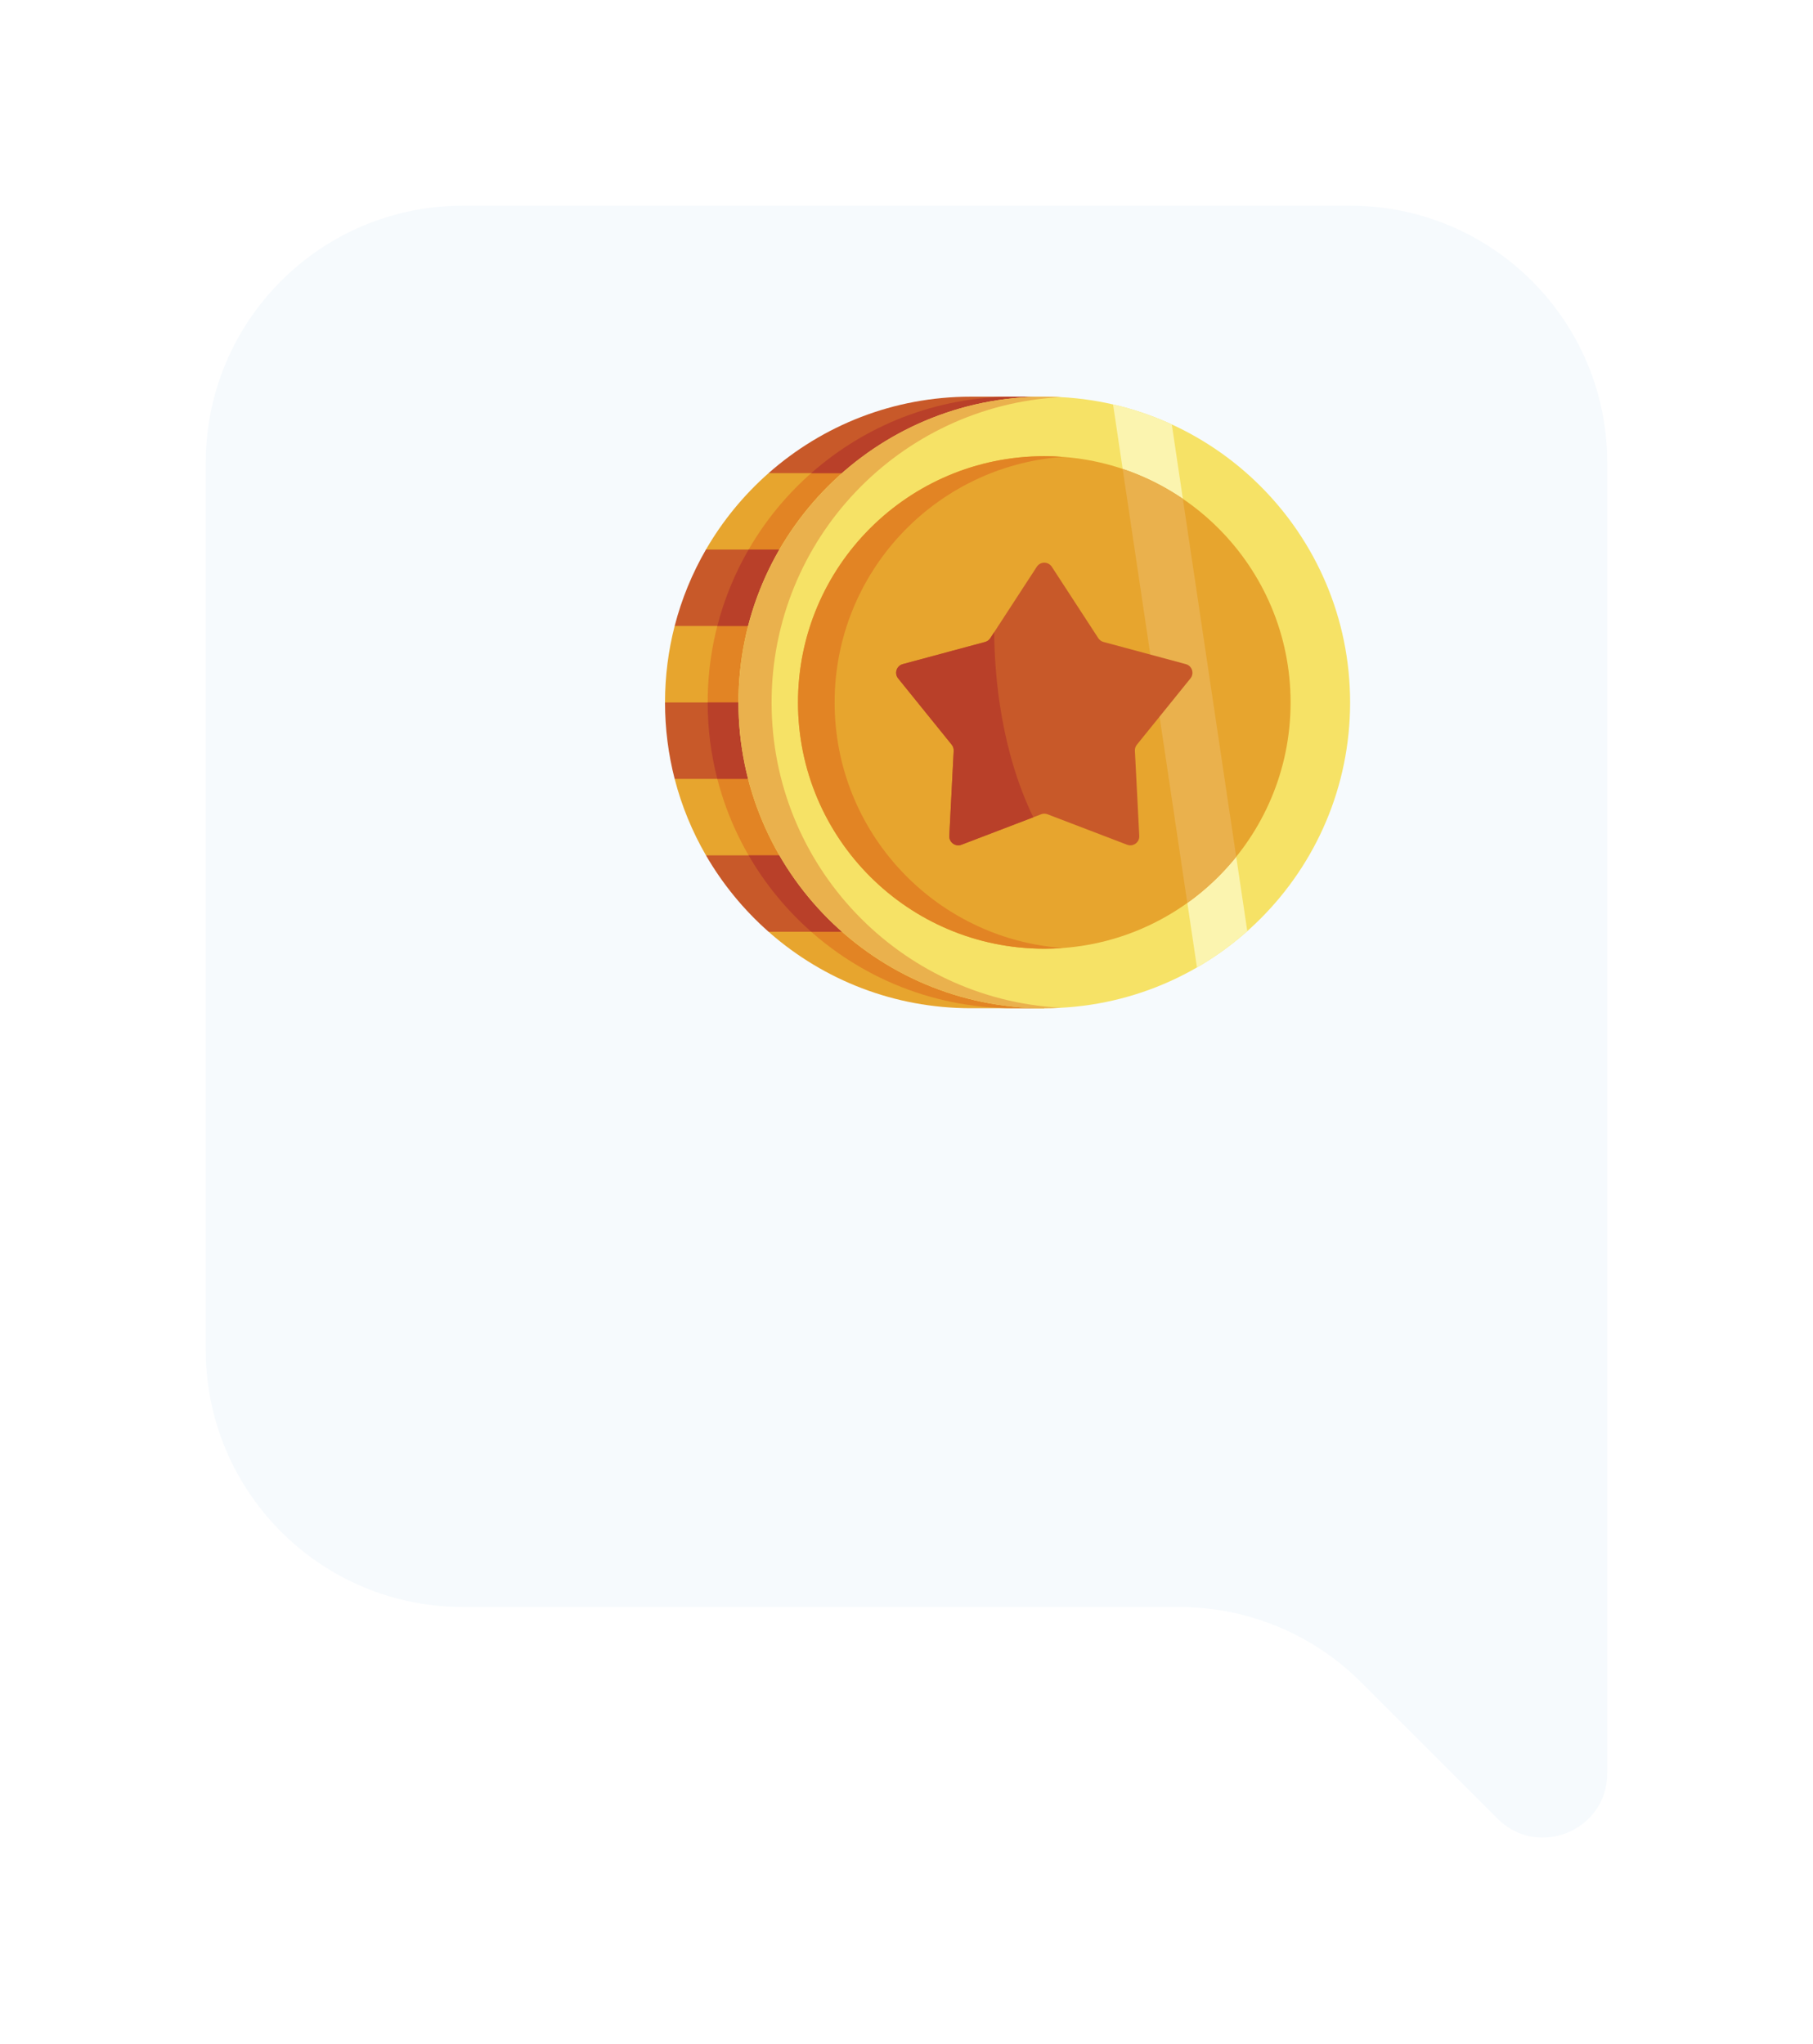<svg width="141" height="159" viewBox="0 0 141 159" fill="none" xmlns="http://www.w3.org/2000/svg">
<g filter="url(#filter0_d)">
<path fill-rule="evenodd" clip-rule="evenodd" d="M44 0C32.954 0 24 8.954 24 20V89C24 100.046 32.954 109 44 109H99.716C105.02 109 110.107 111.107 113.858 114.858L124.464 125.464C127.614 128.614 133 126.383 133 121.929V89V77.5V20C133 8.954 124.046 0 113 0H44Z" fill="#F6FAFD"/>
</g>
<g clip-path="url(#clip0)">
<path d="M59.773 36.803C59.773 36.802 59.774 36.802 59.775 36.801L67.584 34.114L81.215 36.801V42.747L58.885 46.431L54.903 42.747C56.197 40.511 57.847 38.503 59.773 36.803Z" fill="#E7A52E"/>
<path d="M59.775 72.478L69.967 70.539L81.215 72.478V78.424H75.505C69.533 78.424 64.076 76.223 59.899 72.588" fill="#E7A52E"/>
<path d="M81.215 66.532L65.134 68.86L54.903 66.532C53.838 64.691 53.013 62.695 52.469 60.586L64.433 57.137L81.215 60.586V66.532Z" fill="#E7A52E"/>
<path d="M52.469 48.693L59.775 44.33L81.215 48.693V54.639L57.805 58.867L51.72 54.639C51.72 52.586 51.98 50.594 52.469 48.693Z" fill="#E7A52E"/>
<path d="M55.037 54.639C55.037 41.504 65.685 30.855 78.821 30.855C79.629 30.855 80.427 30.896 81.215 30.975V78.424H78.821C65.685 78.424 55.037 67.775 55.037 54.639Z" fill="#E28424"/>
<path d="M59.775 36.801C63.967 33.101 69.473 30.855 75.505 30.855H81.215V36.801H59.775Z" fill="#C85929"/>
<path d="M81.215 48.693H52.469C53.013 46.584 53.838 44.588 54.903 42.747H81.215V48.693Z" fill="#C85929"/>
<path d="M81.215 60.586H52.469C51.98 58.685 51.72 56.693 51.72 54.639H81.215V60.586Z" fill="#C85929"/>
<path d="M81.215 72.478H59.775C57.848 70.777 56.198 68.77 54.903 66.532H81.215V72.478Z" fill="#C85929"/>
<path d="M58.219 66.532H81.215V72.478H63.091C61.164 70.777 59.514 68.77 58.219 66.532Z" fill="#B94029"/>
<path d="M55.037 54.639H81.215V60.586H55.786C55.297 58.685 55.037 56.693 55.037 54.639Z" fill="#B94029"/>
<path d="M58.219 42.747H81.215V48.693H55.786C56.329 46.584 57.155 44.588 58.219 42.747Z" fill="#B94029"/>
<path d="M78.821 30.855C79.629 30.855 80.427 30.896 81.215 30.975V36.801H63.091C67.284 33.101 72.79 30.855 78.821 30.855Z" fill="#B94029"/>
<path d="M81.216 78.424C68.08 78.424 57.431 67.775 57.431 54.639C57.431 41.504 68.08 30.855 81.216 30.855C94.351 30.855 105 41.504 105 54.639C105 67.775 94.351 78.424 81.216 78.424Z" fill="#F6E266"/>
<path d="M97.004 72.428C95.802 73.495 94.491 74.444 93.09 75.253L86.565 31.459C88.154 31.824 89.682 32.349 91.132 33.015L97.004 72.428Z" fill="#FBF4AF"/>
<path d="M81.216 30.855C81.648 30.855 82.077 30.867 82.504 30.89C69.967 31.559 60.008 41.936 60.008 54.639C60.008 67.343 69.967 77.72 82.504 78.389C82.077 78.412 81.648 78.424 81.216 78.424C68.08 78.424 57.431 67.775 57.431 54.64C57.431 41.504 68.08 30.855 81.216 30.855Z" fill="#EAB14D"/>
<path d="M81.216 73.795C70.637 73.795 62.061 65.219 62.061 54.639C62.061 44.06 70.637 35.484 81.216 35.484C91.795 35.484 100.371 44.06 100.371 54.639C100.371 65.219 91.795 73.795 81.216 73.795Z" fill="#E7A52E"/>
<path d="M81.216 35.484C81.695 35.484 82.17 35.502 82.641 35.537C72.727 36.266 64.91 44.54 64.91 54.639C64.91 64.739 72.727 73.013 82.641 73.742C82.17 73.776 81.695 73.795 81.216 73.795C70.637 73.795 62.061 65.219 62.061 54.639C62.061 44.06 70.637 35.484 81.216 35.484Z" fill="#E28424"/>
<path d="M96.141 66.645C95.044 68.007 93.765 69.216 92.34 70.235L87.311 36.475C88.987 37.037 90.559 37.825 91.993 38.802L96.141 66.645Z" fill="#EAB14D"/>
<path d="M80.632 44.087L77.016 49.642C76.922 49.786 76.778 49.891 76.612 49.935L70.211 51.658C69.724 51.789 69.533 52.378 69.85 52.77L74.016 57.926C74.124 58.059 74.179 58.228 74.17 58.4L73.83 65.02C73.804 65.524 74.305 65.888 74.776 65.707L80.967 63.339C81.127 63.277 81.305 63.277 81.466 63.339L87.656 65.707C88.127 65.888 88.629 65.524 88.603 65.02L88.263 58.4C88.254 58.228 88.309 58.059 88.417 57.926L92.583 52.77C92.9 52.378 92.709 51.789 92.221 51.658L85.821 49.935C85.655 49.891 85.511 49.786 85.417 49.642L81.801 44.087C81.526 43.664 80.907 43.664 80.632 44.087Z" fill="#C85929"/>
<path d="M70.21 51.658L76.611 49.935C76.777 49.891 76.921 49.786 77.015 49.642L77.319 49.175C77.35 52.704 77.859 58.387 80.359 63.571L74.775 65.707C74.304 65.888 73.803 65.524 73.829 65.02L74.169 58.4C74.178 58.229 74.123 58.06 74.015 57.926L69.849 52.77C69.532 52.378 69.723 51.789 70.21 51.658Z" fill="#B94029"/>
</g>
<defs>
<filter id="filter0_d" x="0" y="0" width="141" height="158.939" filterUnits="userSpaceOnUse" color-interpolation-filters="sRGB">
<feFlood flood-opacity="0" result="BackgroundImageFix"/>
<feColorMatrix in="SourceAlpha" type="matrix" values="0 0 0 0 0 0 0 0 0 0 0 0 0 0 0 0 0 0 127 0" result="hardAlpha"/>
<feOffset dx="-8" dy="16"/>
<feGaussianBlur stdDeviation="8"/>
<feColorMatrix type="matrix" values="0 0 0 0 0 0 0 0 0 0 0 0 0 0 0 0 0 0 0.04 0"/>
<feBlend mode="normal" in2="BackgroundImageFix" result="effect1_dropShadow"/>
<feBlend mode="normal" in="SourceGraphic" in2="effect1_dropShadow" result="shape"/>
</filter>
<clipPath id="clip0">
<rect width="53.279" height="53.279" fill="white" transform="matrix(-1 0 0 1 105 28)"/>
</clipPath>
</defs>
</svg>
